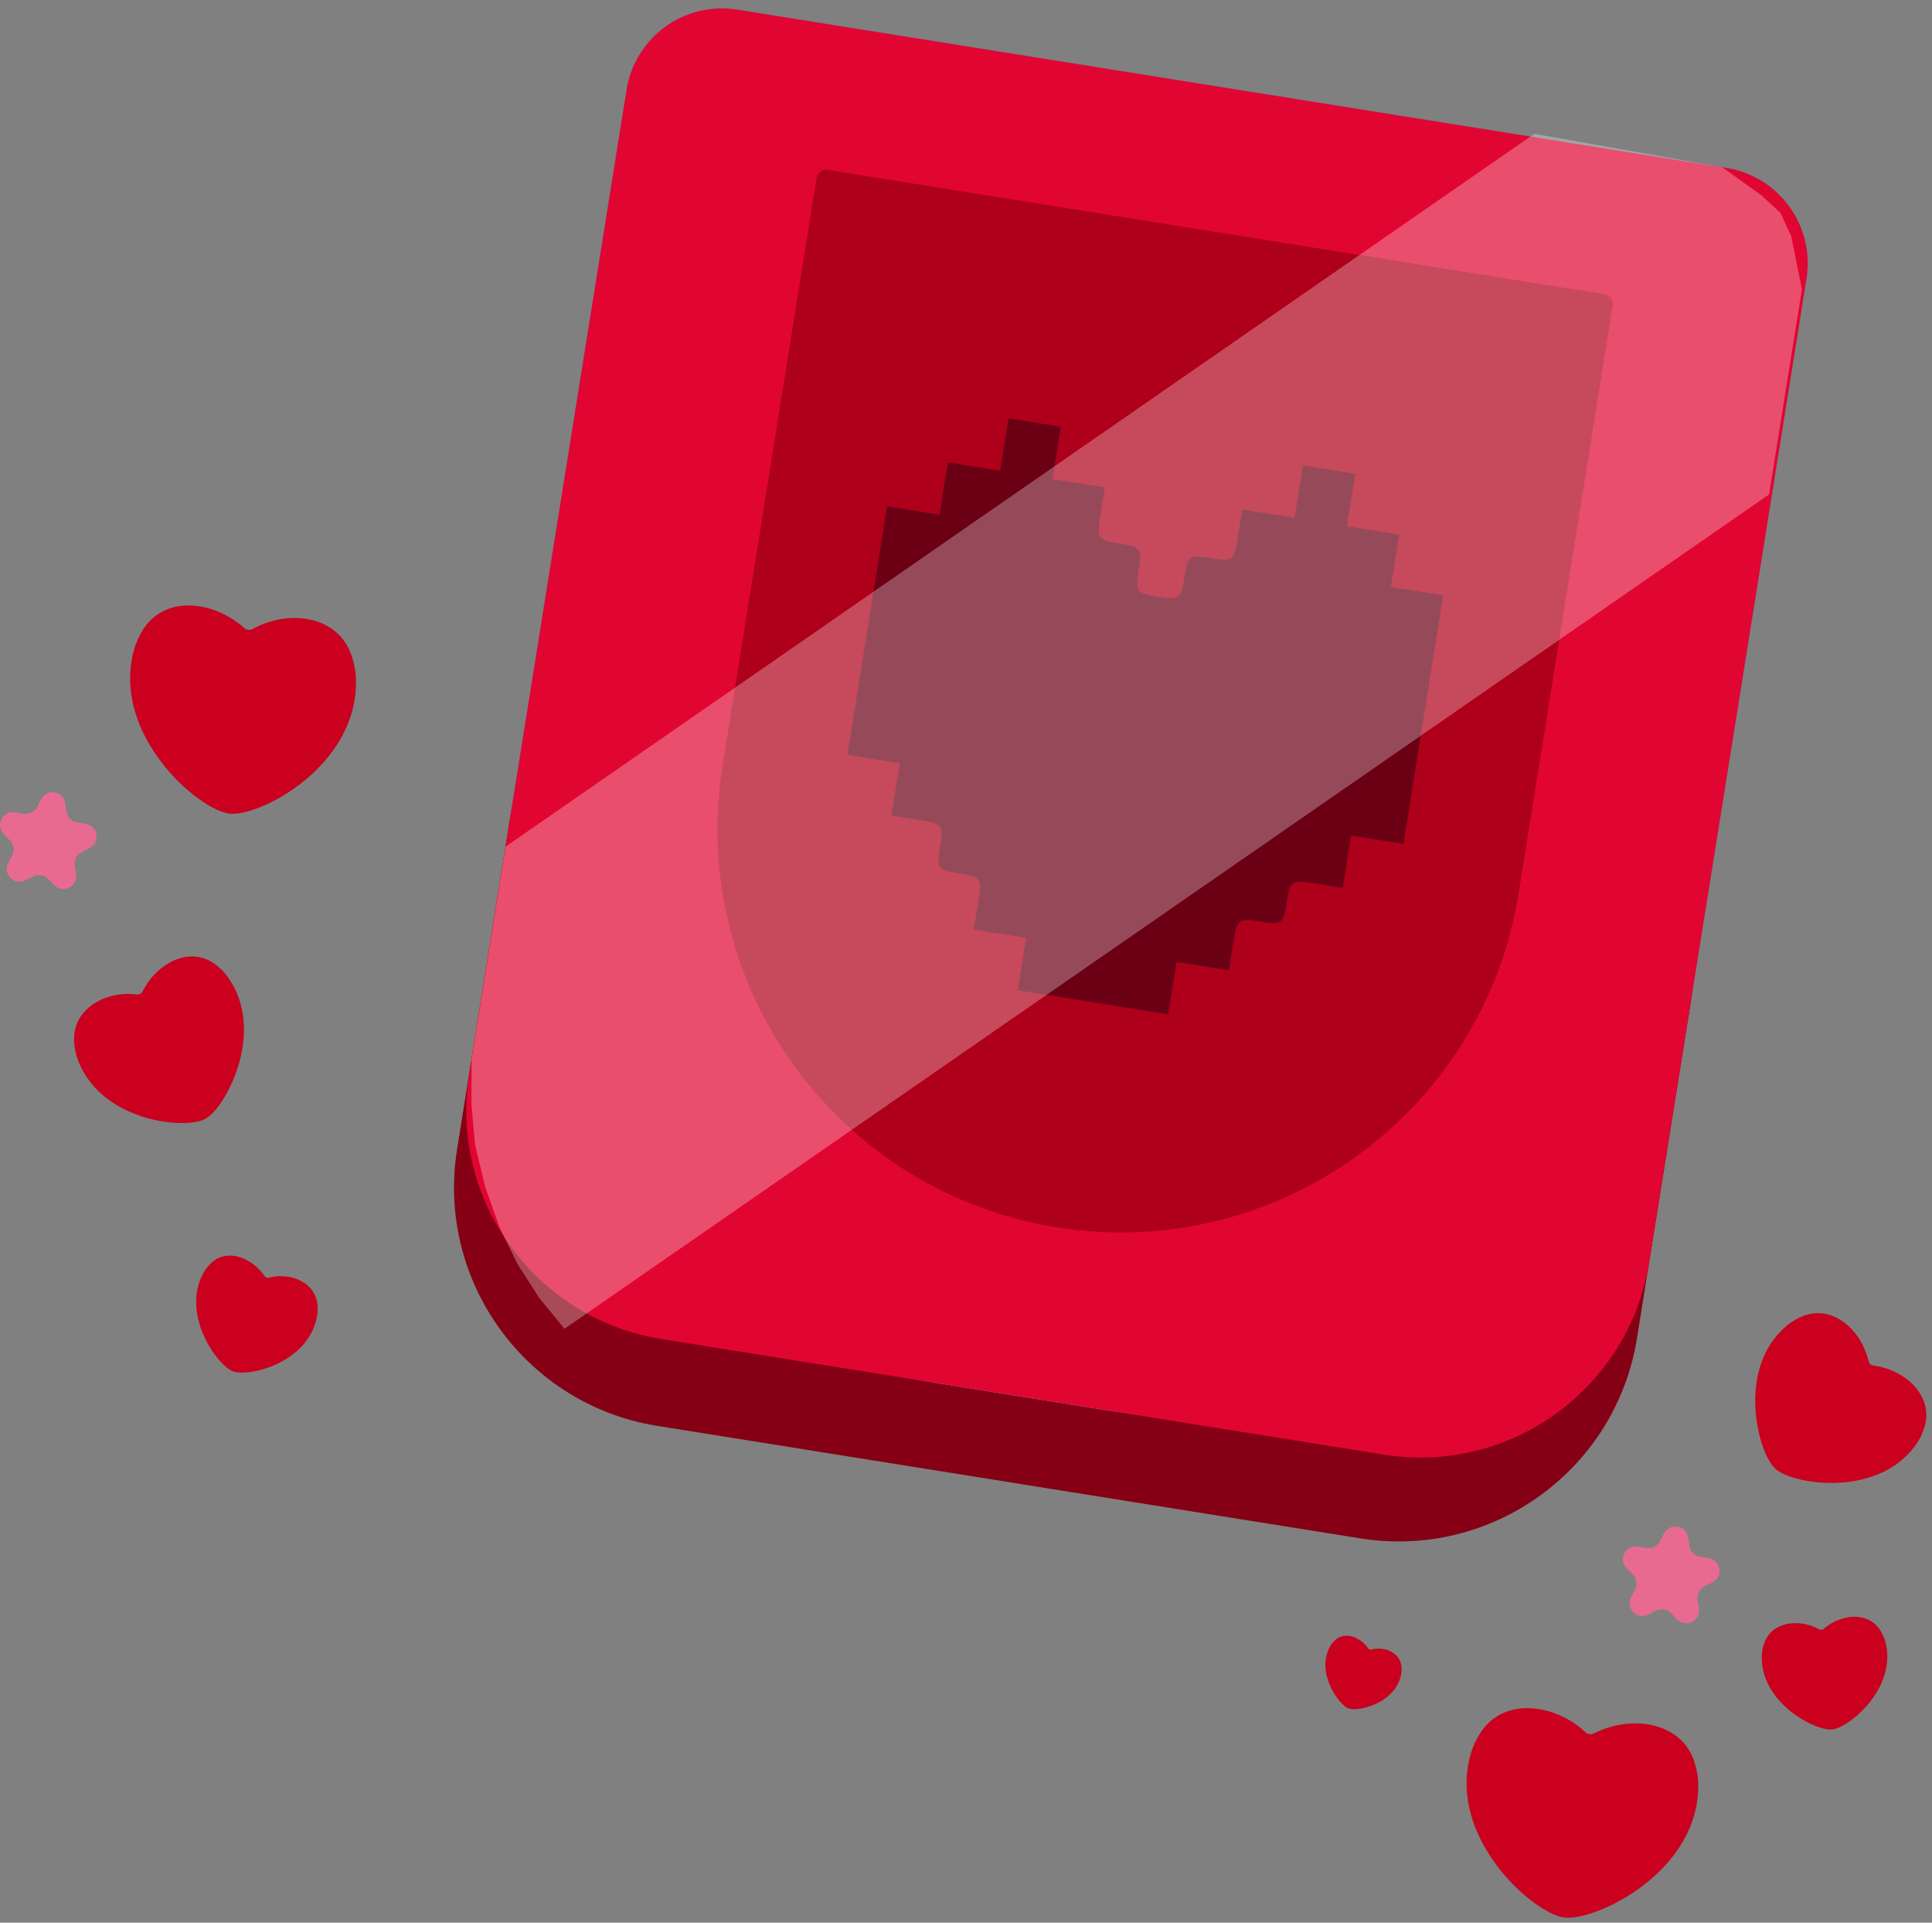 <svg width="200" height="199" viewBox="0 0 200 199" fill="none" xmlns="http://www.w3.org/2000/svg">
<rect x="0" y="0" width="200" height="199" fill="#808080" stroke="none"/>
<path d="M4.26 82.72C4.85 81.578 6.557 81.858 6.751 83.129L6.889 84.031C6.976 84.599 7.419 85.047 7.986 85.14L8.887 85.288C10.156 85.496 10.417 87.207 9.268 87.784L8.453 88.194C7.939 88.452 7.65 89.012 7.737 89.581L7.875 90.483C8.069 91.754 6.523 92.531 5.619 91.617L4.978 90.968C4.573 90.559 3.951 90.457 3.437 90.715L2.623 91.125C1.474 91.703 0.257 90.472 0.847 89.33L1.266 88.519C1.529 88.008 1.434 87.385 1.03 86.977L0.388 86.328C-0.516 85.413 0.278 83.876 1.547 84.084L2.447 84.232C3.015 84.325 3.578 84.042 3.841 83.531L4.26 82.72Z" fill="#E86A90"/>
<path d="M172.26 158.72C172.85 157.578 174.557 157.858 174.751 159.129L174.889 160.031C174.976 160.599 175.419 161.047 175.986 161.14L176.887 161.288C178.156 161.496 178.417 163.207 177.268 163.784L176.453 164.194C175.939 164.452 175.65 165.012 175.737 165.581L175.875 166.482C176.069 167.754 174.523 168.531 173.619 167.617L172.978 166.968C172.573 166.559 171.951 166.457 171.437 166.715L170.623 167.125C169.474 167.703 168.257 166.472 168.847 165.33L169.266 164.519C169.529 164.008 169.434 163.385 169.03 162.976L168.388 162.328C167.484 161.414 168.278 159.876 169.547 160.084L170.447 160.232C171.015 160.325 171.578 160.042 171.841 159.531L172.26 158.72Z" fill="#E86A90"/>
<path d="M64.862 9.29C65.734 3.837 70.863 0.123 76.316 0.996L178.715 17.379C184.168 18.252 187.882 23.38 187.009 28.833L169.464 138.495C167.282 152.128 154.462 161.413 140.828 159.231L68.053 147.588C54.419 145.406 45.135 132.586 47.317 118.952L64.862 9.29Z" fill="#850014"/>
<path d="M64.862 9.29C65.734 3.837 70.863 0.123 76.316 0.996L178.715 17.379C184.168 18.252 187.882 23.38 187.009 28.833L175.3 102.017C170.676 130.92 143.496 150.602 114.593 145.978L97.114 143.181C68.211 138.557 48.529 111.377 53.153 82.474L64.862 9.29Z" fill="#46C4FF"/>
<path d="M64.862 9.29C65.734 3.837 70.863 0.123 76.316 0.996L178.715 17.379C184.168 18.252 187.882 23.38 187.009 28.833L170.719 130.652C168.625 143.741 156.317 152.653 143.229 150.559L68.479 138.6C55.39 136.506 46.478 124.198 48.572 111.109L64.862 9.29Z" fill="#E10531"/>
<path d="M84.533 18.416C84.621 17.871 85.133 17.499 85.679 17.587L166.116 30.456C166.662 30.543 167.033 31.056 166.946 31.602L157.215 92.424C153.574 115.181 132.173 130.678 109.416 127.037C86.658 123.396 71.161 101.996 74.802 79.238L84.533 18.416Z" fill="#AE001A"/>
<path d="M103.538 48.721L98.121 47.854L97.254 53.272L91.836 52.405L87.719 78.14L93.136 79.007L92.27 84.424L94.978 84.858C97.62 85.28 97.677 85.359 97.308 87.662C96.951 89.896 97.064 90.053 99.299 90.411C101.602 90.779 101.659 90.858 101.236 93.499L100.803 96.208L106.22 97.075L105.354 102.493L120.93 104.985L121.796 99.567L127.214 100.434L127.648 97.725C128.07 95.084 128.149 95.027 130.451 95.395C132.686 95.753 132.843 95.639 133.201 93.404C133.569 91.102 133.648 91.045 136.289 91.467L138.998 91.901L139.865 86.483L145.282 87.35L149.4 61.615L143.982 60.748L144.849 55.331L139.431 54.464L140.298 49.046L134.88 48.179L134.013 53.597L128.596 52.73L128.162 55.439C127.74 58.08 127.661 58.137 125.358 57.769C123.124 57.411 122.967 57.525 122.609 59.76C122.251 61.995 122.094 62.108 119.859 61.751C117.625 61.393 117.511 61.236 117.868 59.001C118.226 56.767 118.112 56.609 115.877 56.252C113.575 55.883 113.518 55.805 113.941 53.164L114.374 50.455L108.956 49.588L109.823 44.17L104.405 43.303L103.538 48.721Z" fill="#6B0015"/>
<path d="M158.835 13.849L178.288 17.311L182.35 20.224L184.322 22.049L185.44 24.492L186.532 29.95L183.136 51.178L58.435 137.535L55.785 134.295L53.534 130.767L51.68 126.95L50.225 122.845L49.168 118.452L48.797 114.168L48.824 109.596L52.339 87.63L158.835 13.849Z" fill="white" fill-opacity="0.29"/>
<path d="M36.398 67.867C36.63 68.562 36.788 69.27 36.829 69.963C37.374 79.106 26.934 84.589 23.745 84.214C20.556 83.84 11.479 76.068 13.87 67.264C14.051 66.597 14.349 65.943 14.717 65.318C16.922 61.578 22.042 62.098 25.286 65.007C25.525 65.221 25.868 65.261 26.145 65.108C29.902 63.022 35.006 63.705 36.398 67.867Z" fill="#CA001E"/>
<path d="M153.272 179.331C152.873 179.946 152.545 180.592 152.336 181.256C149.581 189.994 158.625 198.007 161.884 198.465C165.142 198.922 176.042 193.712 175.798 184.547C175.78 183.852 175.642 183.14 175.427 182.439C174.143 178.239 168.93 177.425 165.004 179.415C164.714 179.561 164.364 179.512 164.126 179.292C160.898 176.298 155.663 175.647 153.272 179.331Z" fill="#CA001E"/>
<path d="M22.346 99.863C22.782 100.202 23.177 100.583 23.494 101.005C27.66 106.576 23.404 114.653 21.246 115.817C19.088 116.982 10.14 116.037 7.957 109.39C7.792 108.886 7.705 108.339 7.675 107.78C7.493 104.434 10.924 102.512 14.176 102.933C14.416 102.965 14.648 102.839 14.757 102.62C16.242 99.641 19.731 97.83 22.346 99.863Z" fill="#CA001E"/>
<path d="M186.56 136.256C186.044 136.473 185.559 136.741 185.143 137.07C179.654 141.406 181.928 150.346 183.789 152.033C185.651 153.72 194.769 155.106 198.547 149.213C198.833 148.767 199.052 148.258 199.217 147.723C200.208 144.52 197.265 141.77 193.932 141.342C193.686 141.31 193.486 141.129 193.43 140.887C192.676 137.612 189.65 134.955 186.56 136.256Z" fill="#CA001E"/>
<path d="M32.864 135.083C32.897 135.479 32.889 135.871 32.821 136.24C31.929 141.105 25.726 142.564 24.095 141.935C22.464 141.306 18.687 136.003 21.081 131.713C21.262 131.388 21.503 131.086 21.778 130.808C23.421 129.148 26.05 130.114 27.382 132.078C27.481 132.223 27.656 132.29 27.822 132.247C30.069 131.664 32.668 132.713 32.864 135.083Z" fill="#CA001E"/>
<path d="M182.626 170.094C182.498 170.47 182.411 170.853 182.389 171.229C182.097 176.183 187.907 179.197 189.679 179.006C191.451 178.816 196.488 174.638 195.149 169.856C195.047 169.494 194.881 169.138 194.675 168.798C193.445 166.762 190.6 167.023 188.8 168.587C188.667 168.702 188.477 168.723 188.323 168.639C186.231 167.493 183.395 167.843 182.626 170.094Z" fill="#CA001E"/>
<path d="M145.086 172.521C145.107 172.769 145.102 173.015 145.059 173.247C144.499 176.3 140.606 177.216 139.583 176.821C138.559 176.426 136.188 173.098 137.691 170.406C137.805 170.202 137.956 170.012 138.128 169.838C139.159 168.796 140.809 169.402 141.646 170.635C141.708 170.726 141.818 170.768 141.922 170.741C143.332 170.375 144.963 171.033 145.086 172.521Z" fill="#CA001E"/>
</svg>
